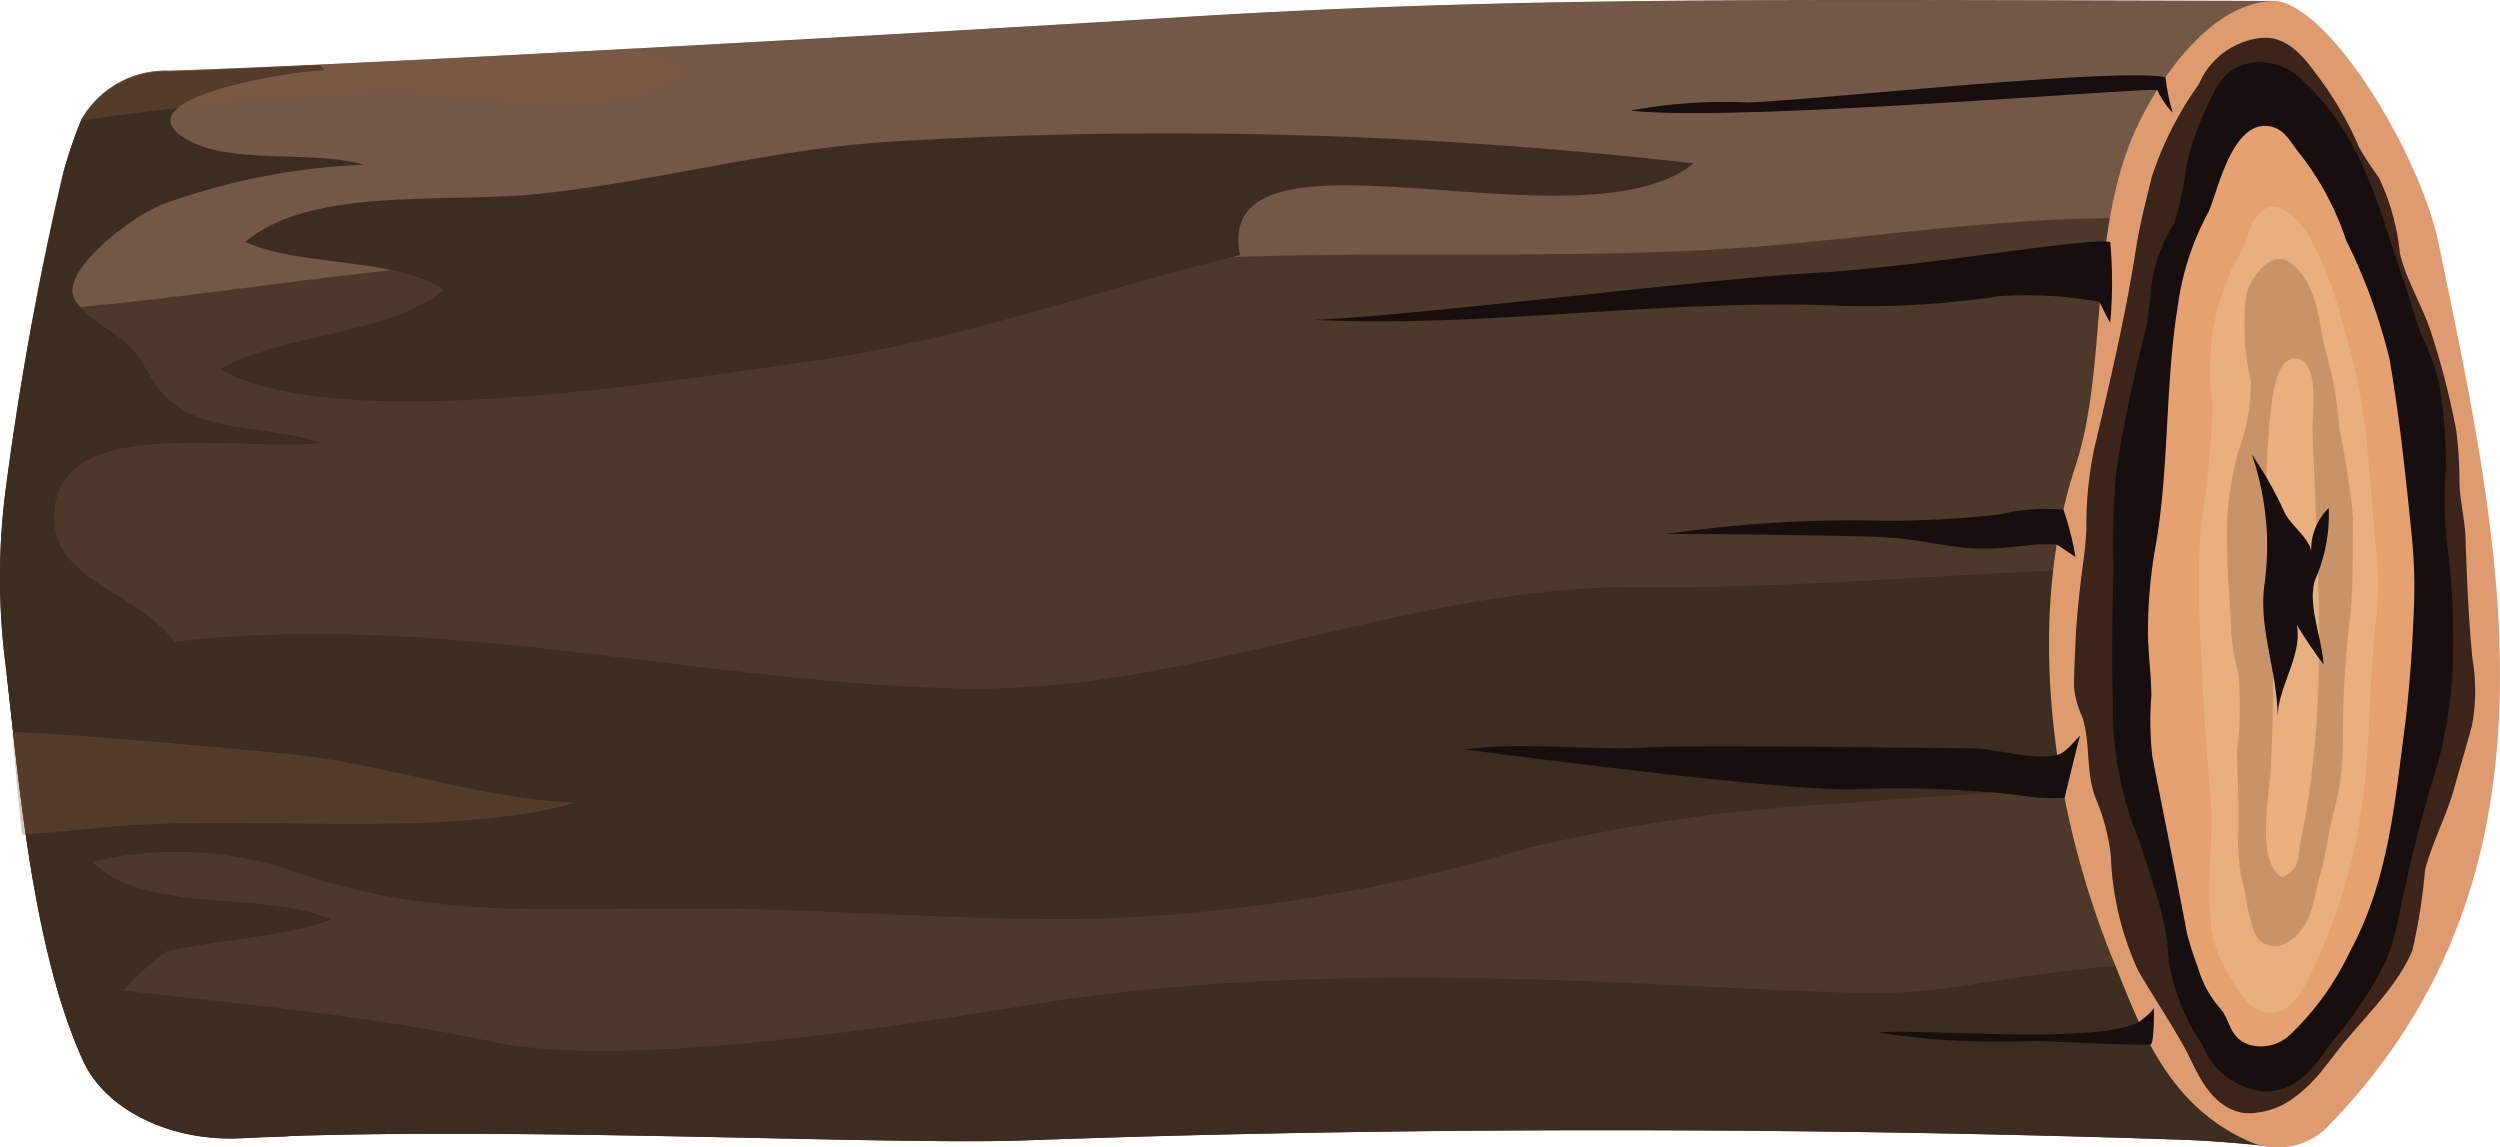 <svg xmlns="http://www.w3.org/2000/svg" width="89.181" height="40.931" viewBox="0 0 89.181 40.931">
  <g id="Group_1310" data-name="Group 1310" transform="translate(-1548.31 349.699)">
    <path id="Path_1253" data-name="Path 1253" d="M1554.344-347.177a3.458,3.458,0,0,0-3.137,1.751,16.786,16.786,0,0,0-.636,1.872,113.791,113.791,0,0,0-2.064,11.351,24.354,24.354,0,0,0-.006,6.159c.447,3.731.9,10.087,2.777,14.184.794,1.738,3.1,2.879,5.619,2.756,9.185-.447,23.029.268,28.013.085,13.169-.483,27.9-.473,41.224-.023,1.106.037,2.386.149,3.46.274-.026-2.983-1.931-5.9-1.856-9.042.092-3.838,1.2-7.838,2.042-11.686,1.46-6.69-1.81-13.795-.283-20.169-18.291-.044-27.025-.16-39.156.585C1580.106-348.451,1560.823-347.374,1554.344-347.177Z" transform="translate(0 0)" fill="#4e3829"/>
    <path id="Path_1254" data-name="Path 1254" d="M1570.468-340.448c4.111-.146,8.077.717,12.158.576q5.127-.177,10.241-.526c7.454-.5,14.81.1,22.25-.6,3.685-.348,7.494-.867,11.207-.918,2-.027,4.05.277,6.061.35a23.1,23.1,0,0,1,.118-8.095c-18.291-.044-27.025-.16-39.156.585-10.237.629-29.52,1.706-36,1.9a3.458,3.458,0,0,0-3.136,1.751,16.812,16.812,0,0,0-.635,1.872c-.258.9-.661,2.857-1.045,4.941C1558.537-339.042,1564.411-340.233,1570.468-340.448Z" transform="translate(-3.004)" fill="#c29c89" opacity="0.32" style="mix-blend-mode: multiply;isolation: isolate"/>
    <path id="Path_1255" data-name="Path 1255" d="M1551.716-268.911a12.847,12.847,0,0,1,7.524.176c5.16,1.836,9.57,1.317,15.089,1.371,4.6.044,9.206.452,13.815.357a60.826,60.826,0,0,0,15.23-2.512,61.974,61.974,0,0,1,11.214-1.593c4.747-.385,9.445-.653,14.118-.579.412-2.6,1.08-5.222,1.641-7.781-7.481-.361-15.275.713-22.743.634-8.582-.092-16.058,3.824-24.522,3.621-8.978-.215-17.72-2.566-26.8-1.786a42.063,42.063,0,0,0-7.144,1.27c.229,1.995.476,4.631.923,7.259C1550.594-268.628,1551.141-268.778,1551.716-268.911Z" transform="translate(-0.588 -49.922)" fill="#3d2d20"/>
    <path id="Path_1256" data-name="Path 1256" d="M1634.507-223.871c-.018-2.075-.936-4.117-1.474-6.226-3.513-.793-7.385.189-11.08.626-4.4.521-18.755-1.616-31.824.488-4.724.76-14.619,2.345-19.334,1.342-4.589-.975-9.124-1.362-13.836-1.9-.572-.065-1.158-.129-1.749-.192a19.139,19.139,0,0,0,.98,2.767c.795,1.738,3.1,2.879,5.619,2.756,9.185-.447,23.029.268,28.012.085,13.17-.483,27.9-.473,41.224-.023C1632.153-224.108,1633.433-224,1634.507-223.871Z" transform="translate(-4.911 -84.896)" fill="#3d2d20"/>
    <path id="Path_1257" data-name="Path 1257" d="M1811.58-309.294c9.049-9.135,6.281-20.988,4.084-31.649-.634-3.077-3.791-8.393-5.8-8.639-2.223-.005-4.035,2.584-4.907,4.383-1.811,3.739-1.06,8.6-2.243,12.2-1.811,5.516-.834,12.329,1.352,17.661.966,2.357,1.866,5.13,4.879,6.457A2.541,2.541,0,0,0,1811.58-309.294Z" transform="translate(-180.364 -0.083)" fill="#de9b70"/>
    <path id="Path_1258" data-name="Path 1258" d="M1813.736-308.217c.163-.2.316-.4.47-.6.929-1.2,2.184-2.333,2.729-3.653a19.9,19.9,0,0,0,.452-2.865c.252-.974.758-1.915,1.032-2.892.214-.762.444-1.521.647-2.282a6.805,6.805,0,0,0,.009-2.41c-.136-1.421-.194-2.843-.242-4.27-.023-.665-.2-1.306-.216-1.969a14.432,14.432,0,0,0-.113-1.851,27.589,27.589,0,0,0-.85-3.353c-.294-1.01-.917-1.955-1.161-2.978a8.149,8.149,0,0,0-.754-2.711,10.3,10.3,0,0,1-.708-1.084,12.156,12.156,0,0,0-1.455-2.512c-.365-.477-.989-1.455-2-1.381a2.725,2.725,0,0,0-2.25,1.643,12.43,12.43,0,0,0-1.683,3.309c-.2.839-.427,1.675-.557,2.517-.372,2.419-.939,4.8-1.5,7.2a12.984,12.984,0,0,0-.277,2.743c-.013.745-.147,1.464-.228,2.21-.074.68-.142,1.36-.166,2.038-.018.507-.053,1.014-.046,1.521a3.487,3.487,0,0,0,.3,1.063c.31.986.089,2.01.519,3a7.21,7.21,0,0,1,.494,1.948,10.62,10.62,0,0,0,.967,4.069c.539.934,1.154,1.845,1.674,2.784.389.7.839,2.127,2.134,2.314a2.729,2.729,0,0,0,1.713-.519A5.109,5.109,0,0,0,1813.736-308.217Z" transform="translate(-182.572 -3.321)" fill="#3d241a"/>
    <path id="Path_1259" data-name="Path 1259" d="M1815.542-305.345c.943-.256,1.447-1.147,1.866-1.7a14.075,14.075,0,0,0,1.9-2.834,8.466,8.466,0,0,0,.5-1.683c.3-1.523.679-3.027,1.108-4.542a15.479,15.479,0,0,0,.814-4.764,26.089,26.089,0,0,0-.226-4.064,14.769,14.769,0,0,1-.022-2.653,20,20,0,0,0-.238-2.929,7.9,7.9,0,0,0-.588-1.627c-.293-.722-.471-1.466-.728-2.2-.821-2.332-1.4-5.008-3.508-6.95a2.173,2.173,0,0,0-1.714-.709c-1.1.092-1.382.839-1.7,1.47a10.721,10.721,0,0,0-.786,2.183,9.791,9.791,0,0,1-.44,2.088,6.17,6.17,0,0,0-.752,1.836c-.108.689-.121,1.382-.291,2.067-.408,1.649-.777,3.32-1.023,4.984a28.3,28.3,0,0,0-.093,3.394c-.043,1.622-.078,3.235-.024,4.861a12.227,12.227,0,0,0,.7,4.268c.315.787.55,1.577.8,2.379a9.727,9.727,0,0,1,.5,2.6,7.534,7.534,0,0,0,1.195,2.931,2.611,2.611,0,0,0,2.22,1.656A2.062,2.062,0,0,0,1815.542-305.345Z" transform="translate(-185.914 -5.48)" fill="#160e0f"/>
    <path id="Path_1260" data-name="Path 1260" d="M1819.073-301.7a10,10,0,0,0,2.128-2.959c1.327-2.441,1.577-5.105,1.914-7.669.208-1.579.316-3.14.374-4.715a17.946,17.946,0,0,0-.081-2.435c-.213-2.113-.431-4.208-.794-6.319a20.173,20.173,0,0,0-1.548-4.239,10.162,10.162,0,0,0-1.673-3.111c-.27-.3-.476-.844-1.031-.95-1.424-.272-1.911,2.542-2.238,3.111a9.73,9.73,0,0,0-1.069,3.335c-.445,2.8-.3,5.6-.761,8.389a17.275,17.275,0,0,0-.295,3.395c.023.692.115,1.389.119,2.077a11.507,11.507,0,0,0,.034,2.17c.41,2.108.846,4.218,1.239,6.317a11.8,11.8,0,0,0,.39,1.211,3.788,3.788,0,0,0,.813,1.481c.344.41.3,1.019,1.006,1.271A1.525,1.525,0,0,0,1819.073-301.7Z" transform="translate(-189.064 -11.092)" fill="#e5a16f"/>
    <path id="Path_1261" data-name="Path 1261" d="M1824.211-296.657a19.638,19.638,0,0,0,1.948-6.712c.243-2.03.187-4.067.437-6.092a10.541,10.541,0,0,0,0-2.339c-.128-1.3-.211-2.611-.34-3.91a21.351,21.351,0,0,0-.861-4.226,12.632,12.632,0,0,0-1.261-3.231c-.284-.437-1.093-1.415-1.759-.66a1.965,1.965,0,0,0-.384.816,10.56,10.56,0,0,1-.55,1.108,14.355,14.355,0,0,0-.512,1.432,8.759,8.759,0,0,0-.169,3.461,38.142,38.142,0,0,1-.449,4.49,40.2,40.2,0,0,0,.062,4.743c.05,1.549.169,3.127.305,4.676.128,1.456-.148,2.927,0,4.373a4.111,4.111,0,0,0,.61,1.938c.261.4.668,1.362,1.441,1.428.838.071,1.238-.811,1.444-1.213Z" transform="translate(-193.516 -18.215)" fill="#e9af7e"/>
    <path id="Path_1262" data-name="Path 1262" d="M1827.112-295.685c.213-.725.28-1.465.474-2.2a9.253,9.253,0,0,0,.336-2.536,35.4,35.4,0,0,1,.253-4.4c.129-1.207.092-2.416.111-3.624a30.7,30.7,0,0,0-.49-3.174,13.293,13.293,0,0,0-.449-2.608c-.3-1-.245-2.358-1.182-3.2-.794-.714-1.557.535-1.678,1a8.688,8.688,0,0,0,.154,3.132,6.98,6.98,0,0,1-.451,2.533,11.393,11.393,0,0,0-.4,3.447c.014,1,.117,1.965.149,2.955a7.222,7.222,0,0,0,.247,1.44,12.761,12.761,0,0,1-.039,2.835c.014,1.018.076,2.035.037,3.053a6.388,6.388,0,0,0,.254,1.969,6.44,6.44,0,0,0,.345,1.476.8.8,0,0,0,1.171.317C1826.849-293.8,1826.9-294.949,1827.112-295.685Z" transform="translate(-196.037 -22.813)" fill="#c99369"/>
    <path id="Path_1263" data-name="Path 1263" d="M1739.235-319.817c-.708-.194-6.864.906-10.536,1.1-3.892.211-14.093,1.524-17.874,1.676,6.168.3,12.555-.775,18.858-.5a31.881,31.881,0,0,0,5.618-.346,14.481,14.481,0,0,1,3.548.2s.156.336.386.75A16.029,16.029,0,0,0,1739.235-319.817Z" transform="translate(-115.648 -21.248)" fill="#160e0f"/>
    <path id="Path_1264" data-name="Path 1264" d="M1751.519-258.714c-.316.317-.525.632-.856.7-.994.195-1.96-.245-3.223-.249-2.058-.007-9.558-.131-11.337-.027-2.1.123-4.519-.218-6.5.075,0,0,11.578,1.545,13.979,1.414a38.641,38.641,0,0,1,5.674.2,7.02,7.02,0,0,0,1.713.106S1751.344-258.058,1751.519-258.714Z" transform="translate(-129.008 -64.746)" fill="#160e0f"/>
    <path id="Path_1265" data-name="Path 1265" d="M1790.462-225.08c-.022.151-.536.518-.536.518-1.547.831-8,.207-9.3.38a28.808,28.808,0,0,0,5.53.3c1.4.024,2.82.14,4.178.131C1790.46-223.749,1790.469-224.717,1790.462-225.08Z" transform="translate(-165.317 -88.68)" fill="#160e0f"/>
    <path id="Path_1266" data-name="Path 1266" d="M1768.594-286.777a7.285,7.285,0,0,0-2.3.177,37.913,37.913,0,0,1-3.977.226,46.1,46.1,0,0,0-7.891.465s6.18.025,7.943.129c1.21.072,2.266.418,3.525.393.981-.02,1.679-.2,2.456-.145l.675.444A11.2,11.2,0,0,0,1768.594-286.777Z" transform="translate(-146.676 -44.744)" fill="#160e0f"/>
    <path id="Path_1267" data-name="Path 1267" d="M1769.359-339.048a7.077,7.077,0,0,1-.255-1.265c-1.733-.36-12.3.8-14.888.9a18.046,18.046,0,0,0-4.19.289c3.573.422,17.756-.786,18.78-.737A3.035,3.035,0,0,0,1769.359-339.048Z" transform="translate(-143.544 -6.63)" fill="#160e0f"/>
    <path id="Path_1268" data-name="Path 1268" d="M1829.792-288.085c1.038-4.889.605-9.784.435-14.717-.016-.466.306-2.635-.675-2.552-.688.058-.774,1.606-.839,2.06a35.994,35.994,0,0,0,.044,6.9,54.506,54.506,0,0,1-.036,5.891c-.042.724-.521,3.187.439,3.653C1829.836-287.216,1829.67-287.509,1829.792-288.085Z" transform="translate(-199.424 -31.554)" fill="#e9af7e"/>
    <path id="Path_1269" data-name="Path 1269" d="M1828.968-290.016a2.078,2.078,0,0,1,.626-1.565,5.756,5.756,0,0,1-.493,2.573c-.268.889.25,2.046.306,3a16.535,16.535,0,0,1-.958-1.413c.232,1.079-.692,2.246-.682,3.345.019-1.577-.661-3.128-.478-4.694a10.073,10.073,0,0,0-.44-4.726,13.457,13.457,0,0,1,1.172,2.08C1828.249-290.954,1828.936-290.47,1828.968-290.016Z" transform="translate(-198.212 -39.995)" fill="#160e0f"/>
    <path id="Path_1270" data-name="Path 1270" d="M1554.935-304.688c-1.347-.7-2.13-2.367-2.581-3.6a11.381,11.381,0,0,1,1.9-1.784c1.773-.4,4.328-.529,5.875-1.137-1.989-.841-4.8-.441-6.971-1.158a3.578,3.578,0,0,1-2.462-2.4c-.458-1.8-.716-3.892,1.933-4.456,1.96-.418,4.59.374,6.569.484a17.079,17.079,0,0,1-2.742-.8c-1.152-.476-1.551-1.274-2.356-2.058-1.469-1.431-3.812-1.87-3.853-3.9-.076-3.784,6.156-2.405,9.545-2.7-2.083-.72-4.331-.253-5.722-1.829-.559-.633-.641-1.235-1.35-1.826-.547-.456-1.716-1.046-1.818-1.7-.154-.989,2.169-2.8,3.3-3.2a24.057,24.057,0,0,1,7.081-1.38c-1.862-.536-4.709.017-6.306-.9-2.478-1.429,3.594-2.437,4.9-2.463a1.735,1.735,0,0,0-.149-.193c-2.118.1-3.973.183-5.428.236a3.434,3.434,0,0,0-3.1,1.755,16.67,16.67,0,0,0-.627,1.848,113.791,113.791,0,0,0-2.064,11.351,24.354,24.354,0,0,0-.006,6.159c.447,3.731.9,10.088,2.777,14.185.794,1.735,3.1,2.878,5.612,2.756.52-.025,1.055-.047,1.6-.065.266-.025.469-.044.578-.051C1557.99-304.207,1556.1-304.085,1554.935-304.688Z" transform="translate(0 -5.692)" fill="#3d2d20"/>
    <path id="Path_1271" data-name="Path 1271" d="M1628.119-332.107a165.543,165.543,0,0,0-28.392-.79c-4.47.248-8.5,1.43-12.811,1.878-3.365.35-8.094-.276-10.466,1.714,1.977.9,5.3.534,7.094,1.708-1.989,1.622-5.794,1.564-7.986,2.832,4.176,2.39,15.951.428,21.177-.3,5.346-.745,10.063-2.532,15.2-3.766C1610.894-334.091,1624.111-328.854,1628.119-332.107Z" transform="translate(-19.391 -11.765)" fill="#3d2d20"/>
    <path id="Path_1272" data-name="Path 1272" d="M1550.167-255.511c1-.063,1.995-.164,2.867-.254,4.96-.51,12.122.461,16.891-.884-3.535-.148-6.844-1.419-10.352-1.748-3.234-.3-6.5-.623-9.754-.781C1549.921-258.035,1550.028-256.788,1550.167-255.511Z" transform="translate(-1.075 -64.415)" fill="#885a3d" opacity="0.32" style="mix-blend-mode: multiply;isolation: isolate"/>
    <path id="Path_1273" data-name="Path 1273" d="M1580.24-342.866a9.933,9.933,0,0,0-2.1-.842c-7.077.382-13.442.7-16.665.8a3.455,3.455,0,0,0-3.134,1.751l-.008.018a89.177,89.177,0,0,1,11.11-.935C1573.159-342,1576.953-340.783,1580.24-342.866Z" transform="translate(-7.134 -4.263)" fill="#885a3d" opacity="0.32" style="mix-blend-mode: multiply;isolation: isolate"/>
  </g>
</svg>
